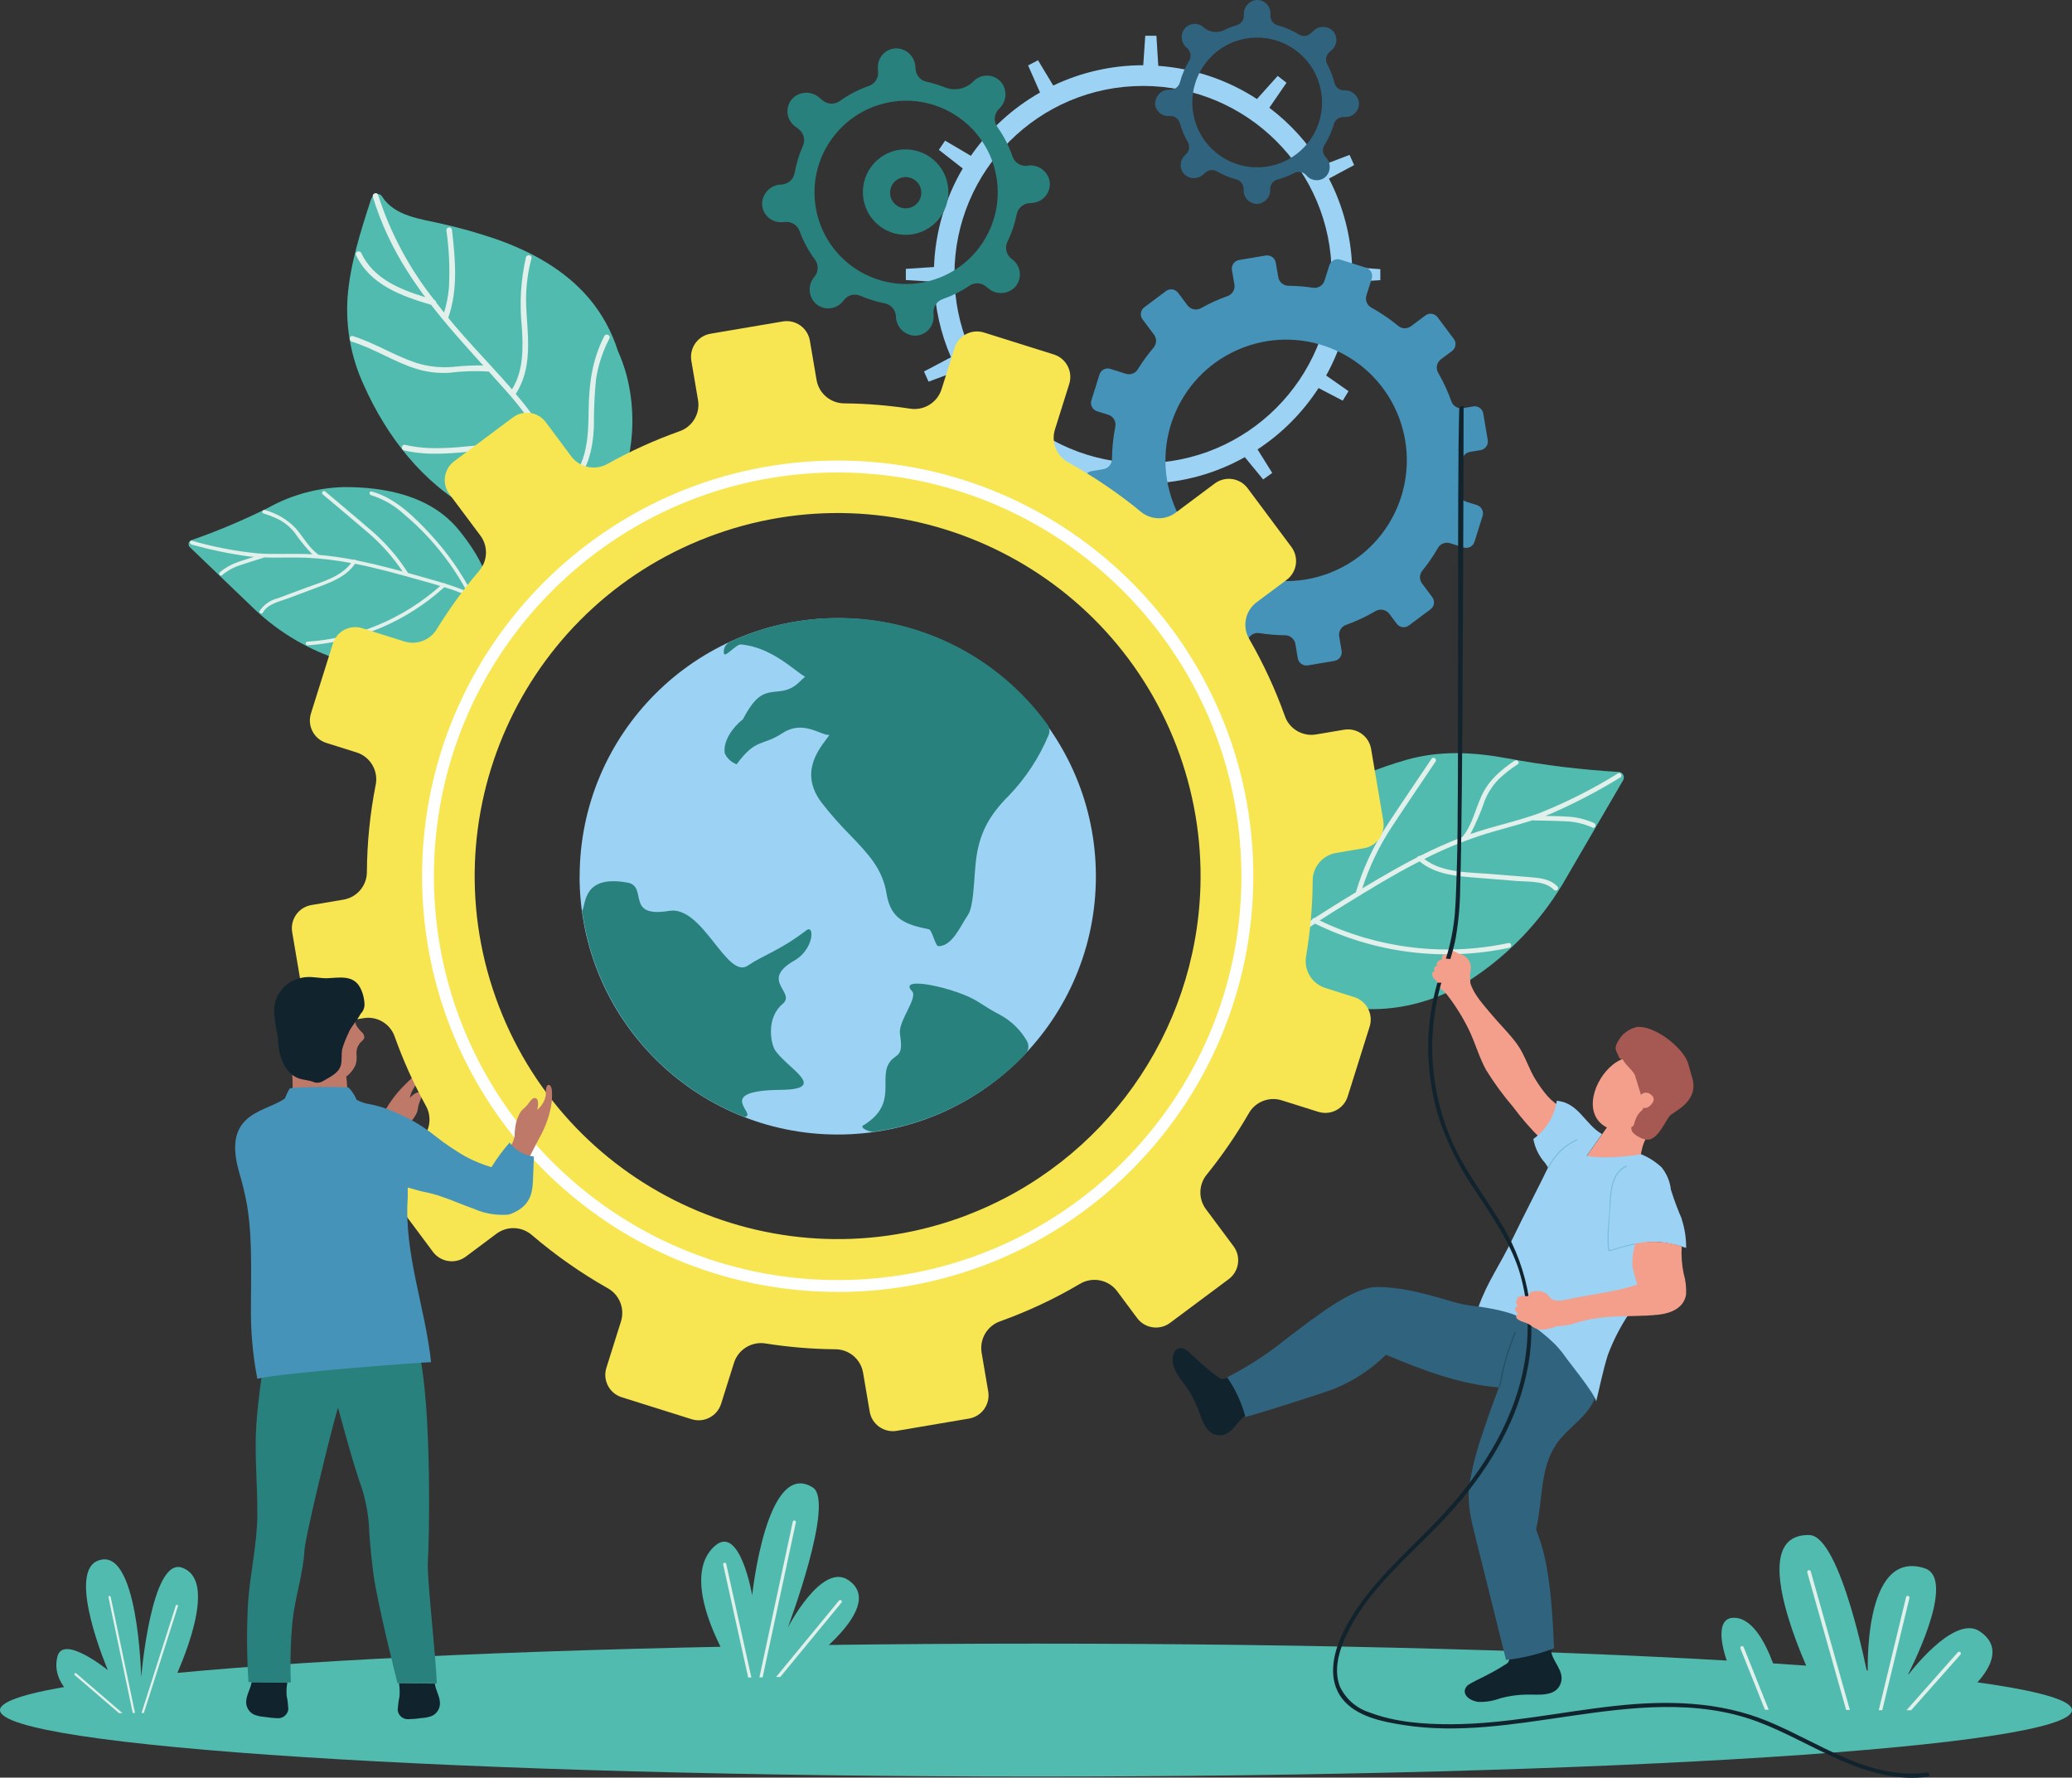 <?xml version="1.0" encoding="UTF-8"?>
<svg id="Ebene_2" data-name="Ebene 2" xmlns="http://www.w3.org/2000/svg" xmlns:xlink="http://www.w3.org/1999/xlink" viewBox="0 0 299.26 256.71">
  <rect x="0" y="0" width="299.26" height="256.71" fill="#333333" stroke="none"/>
  <defs>
    <style>
      .cls-1 {
        fill: #9cd2f3;
      }

      .cls-2 {
        fill: #fff;
      }

      .cls-3 {
        fill: #f7e652;
      }

      .cls-4 {
        fill: #29817e;
      }

      .cls-5 {
        fill: #30637d;
      }

      .cls-6 {
        fill: #7abde1;
      }

      .cls-7 {
        fill: #bf7968;
      }

      .cls-8 {
        fill: #11242e;
      }

      .cls-9 {
        fill: #e2f0eb;
      }

      .cls-10 {
        fill: #a65852;
      }

      .cls-11 {
        clip-path: url(#clippath);
      }

      .cls-12 {
        fill: none;
      }

      .cls-13 {
        fill: #f49f8b;
      }

      .cls-14 {
        fill: #264d62;
      }

      .cls-15 {
        fill: #4693b9;
      }

      .cls-16 {
        fill: #52bbaf;
      }
    </style>
    <clipPath id="clippath">
      <rect class="cls-12" width="299.26" height="256.71"/>
    </clipPath>
  </defs>
  <g id="Ebene_1-2" data-name="Ebene 1">
    <g class="cls-11">
      <g id="Gruppe_440" data-name="Gruppe 440">
        <path id="Pfad_503" data-name="Pfad 503" class="cls-16" d="m299.26,246.96c0,5.3-66.99,9.6-149.63,9.6S0,252.26,0,246.96s66.99-9.6,149.63-9.6,149.63,4.3,149.63,9.6"/>
        <path id="Pfad_504" data-name="Pfad 504" class="cls-16" d="m263.88,246.93s-13.57-25.52-2.55-25.25c4.54.12,8.45,20.4,8.45,20.4,0,0-.89-18.51,8.18-15.61,4.9,1.57-2.52,15.61-2.52,15.61,0,0,6.72-9.06,10.5-6.49,6.16,4.19-5.15,11.41-5.15,11.41l-16.92-.07Z"/>
        <path id="Pfad_505" data-name="Pfad 505" class="cls-16" d="m257.93,246.91s-2.39-13.51-7.64-13.28c-3.76.17-.37,9.32,2.82,13.27,0,0,4.68,0,4.83.01"/>
        <path id="Pfad_506" data-name="Pfad 506" class="cls-9" d="m267.18,246.94l-5.65-20c-.03-.14-.17-.22-.31-.19-.14.03-.22.17-.19.31,0,0,0,.01,0,.02l5.61,19.86h.52Z"/>
        <path id="Pfad_507" data-name="Pfad 507" class="cls-9" d="m271.86,246.96l3.92-16.18c.04-.14-.04-.28-.18-.31-.14-.04-.28.04-.31.18,0,0,0,.01,0,.02l-3.94,16.3h.52Z"/>
        <path id="Pfad_508" data-name="Pfad 508" class="cls-9" d="m255.45,246.89l-3.61-9.02c-.05-.13-.2-.19-.33-.14-.13.05-.19.2-.14.33l3.54,8.84h.54Z"/>
        <path id="Pfad_509" data-name="Pfad 509" class="cls-9" d="m276.02,246.99l7.12-8.03c.1-.1.09-.26,0-.36-.1-.1-.26-.09-.36,0,0,0-.01.01-.02.02l-7.41,8.36h.68Z"/>
        <path id="Pfad_510" data-name="Pfad 510" class="cls-16" d="m106.61,242.29s-9.28-13.76-3.37-19.03c3.63-3.23,5.4,7.12,5.4,7.12,0,0,2.06-19.75,8.74-15.58,3.27,2.04-3.6,20.25-3.6,20.25,0,0,4.88-9.47,8.74-6.87,6.23,4.2-8.61,13.97-8.61,13.97l-7.31.14Z"/>
        <path id="Pfad_511" data-name="Pfad 511" class="cls-9" d="m110.15,242.22l4.8-22.37c.02-.12-.05-.24-.18-.27-.12-.03-.24.05-.27.18l-4.82,22.47h.47Z"/>
        <path id="Pfad_512" data-name="Pfad 512" class="cls-9" d="m112.7,242.17l8.84-10.74c.08-.1.05-.25-.05-.32-.09-.07-.23-.06-.31.03l-9.09,11.04h.6Z"/>
        <path id="Pfad_513" data-name="Pfad 513" class="cls-9" d="m108.52,242.25l-3.63-16.39c-.02-.12-.14-.2-.26-.18,0,0,0,0-.01,0-.12.03-.2.15-.17.27,0,0,0,0,0,0l3.61,16.3h.47Z"/>
        <path id="Pfad_514" data-name="Pfad 514" class="cls-16" d="m22.87,247.35s10.16-18.6,3.42-20.96c-4.45-1.56-5.9,15.83-5.9,15.83,0,0-.4-19.29-6.31-16.81-4.46,1.86,1.5,15.78,1.5,15.78,0,0-6.47-5.25-7.29-1.95-1.3,5.24,6.16,8.22,6.16,8.22l8.44-.09Z"/>
        <path id="Pfad_515" data-name="Pfad 515" class="cls-9" d="m20.78,247.37l4.92-15.41c.03-.08-.02-.17-.1-.2-.09-.03-.18.02-.21.1l-4.95,15.51h.34Z"/>
        <path id="Pfad_516" data-name="Pfad 516" class="cls-9" d="m19.5,247.38l-3.52-16.8c-.03-.08-.13-.13-.21-.1-.07.03-.11.09-.11.16l3.51,16.73h.33Z"/>
        <path id="Pfad_517" data-name="Pfad 517" class="cls-9" d="m17.69,247.4l-6.7-5.76c-.08-.05-.18-.03-.23.05-.04.06-.03.14.01.19l6.42,5.52h.49Z"/>
        <path id="Pfad_518" data-name="Pfad 518" class="cls-1" d="m199.36,40.48v-1.61l-4.07-.28c-.15-4.46-1.3-8.83-3.35-12.8l3.64-1.95-.66-1.47-4.03,1.53c-1.98-3.23-4.54-6.06-7.56-8.34l2.48-3.61-1.27-.99-3,3.34c-4.27-2.78-9.17-4.43-14.25-4.79l-.27-4.35h-1.61l-.29,4.26h-.02c-4.49,0-8.92,1-12.98,2.93l-2.2-3.65-1.43.75,1.72,3.91c-3.97,2.26-7.39,5.39-9.99,9.14l-3.72-2.19-.9,1.33,3.45,2.69c-2.55,4.32-3.98,9.22-4.15,14.23l-4.07.27v1.61l4.07.25c.13,3.75.95,7.45,2.45,10.9l-3.9,2.06.66,1.47,4.18-1.56c1.78,3.4,4.18,6.43,7.08,8.93l-2.29,3.38,1.27.99,2.68-3.02c4.9,3.67,10.81,5.76,16.92,5.98l.26,3.86h1.6l.24-3.85c4.82-.15,9.54-1.45,13.74-3.81l2.65,3.22,1.31-.94-2.12-3.4c3.52-2.31,6.52-5.33,8.81-8.86l3.49,1.82.84-1.37-3.23-2.26c2.3-4.15,3.58-8.78,3.74-13.52l4.07-.25Zm-34.27,26.41c-15.04,0-27.24-12.2-27.24-27.24,0-15.04,12.2-27.24,27.24-27.24,15.04,0,27.24,12.2,27.24,27.24-.02,15.04-12.2,27.23-27.24,27.24"/>
        <path id="Pfad_519" data-name="Pfad 519" class="cls-4" d="m148.5,23.93l-.23.02c-.91.06-1.76-.5-2.04-1.37-.51-1.5-1.24-2.92-2.16-4.21-.6-.81-.51-1.94.21-2.64l.03-.03c1.09-1,1.22-2.68.29-3.83-.97-1.14-2.68-1.27-3.82-.3-.04.03-.08.07-.11.1l-.19.18c-1.05,1-2.59,1.31-3.95.79-.86-.34-1.75-.62-2.65-.82-.9-.16-1.57-.91-1.64-1.82l-.03-.35c-.08-1.48-1.28-2.64-2.76-2.67-1.5.03-2.69,1.27-2.66,2.76,0,.05,0,.1,0,.14l.04.51c.06.91-.5,1.74-1.36,2.03-1.48.51-2.88,1.24-4.16,2.16-.72.53-1.71.52-2.42-.03l-.65-.52c-1.14-.94-2.82-.83-3.83.25-.99,1.13-.88,2.84.25,3.83.04.03.08.06.11.09l.62.48c.72.58.96,1.57.57,2.41-.56,1.24-.95,2.54-1.19,3.88-.15.91-.9,1.59-1.81,1.67l-.23.02c-1.48.08-2.64,1.3-2.66,2.78.03,1.5,1.27,2.68,2.77,2.65.05,0,.1,0,.15,0l.47-.04c.9-.06,1.73.48,2.03,1.33.53,1.46,1.27,2.84,2.2,4.09.55.72.54,1.72-.01,2.44l-.1.12c-.94,1.14-.83,2.82.25,3.83,1.12.99,2.84.88,3.83-.25.03-.04.06-.08.1-.12l.14-.18c.57-.72,1.56-.96,2.4-.58,1.11.48,2.26.84,3.45,1.07.9.16,1.57.91,1.65,1.82v.19c.09,1.48,1.3,2.64,2.78,2.67,1.5-.03,2.69-1.26,2.66-2.76,0-.05,0-.1,0-.15l-.02-.35c-.06-.9.49-1.74,1.35-2.03,1.36-.47,2.64-1.11,3.83-1.92.72-.5,1.67-.47,2.36.07l.43.34c1.14.94,2.82.83,3.84-.25.99-1.13.87-2.84-.25-3.83-.04-.03-.07-.06-.11-.09l-.21-.16c-.74-.59-.97-1.62-.54-2.46.61-1.25,1.05-2.57,1.32-3.93.17-.88.9-1.54,1.8-1.62l.48-.04c1.5-.12,2.61-1.42,2.5-2.92,0-.05,0-.09-.01-.14-.24-1.46-1.58-2.48-3.05-2.34m-19.99-9.15c7.2-1.27,14.06,3.54,15.33,10.73,1.27,7.2-3.54,14.06-10.73,15.33-7.2,1.27-14.06-3.54-15.33-10.73-.16-.89-.22-1.8-.2-2.7.2-6.26,4.76-11.53,10.93-12.63"/>
        <path id="Pfad_520" data-name="Pfad 520" class="cls-4" d="m130.36,21.58c-3.4.24-5.96,3.2-5.72,6.6.24,3.4,3.2,5.96,6.6,5.72,3.4-.24,5.96-3.2,5.72-6.59-.24-3.4-3.2-5.96-6.6-5.72h0m.61,8.49c-1.24.09-2.32-.85-2.41-2.09-.09-1.24.85-2.32,2.09-2.41,1.24-.09,2.32.84,2.41,2.09.09,1.24-.85,2.32-2.09,2.41"/>
        <path id="Pfad_521" data-name="Pfad 521" class="cls-15" d="m214.88,63.57l-.65-3.85c-.11-.68-.76-1.14-1.44-1.03,0,0,0,0,0,0l-1.51.26c-.72.12-1.42-.31-1.66-1-.5-1.42-1.14-2.78-1.89-4.09-.4-.66-.23-1.51.38-1.97l1.61-1.2c.55-.42.67-1.2.25-1.75l-2.34-3.13c-.41-.55-1.2-.67-1.75-.26h0s-2.1,1.57-2.1,1.57c-.56.41-1.33.38-1.85-.07-1.2-.99-2.49-1.86-3.85-2.62-.63-.34-.94-1.07-.73-1.76l.77-2.44c.21-.66-.16-1.36-.82-1.57l-3.73-1.17c-.66-.21-1.36.16-1.57.82l-.7,2.22c-.23.71-.95,1.15-1.69,1.02-1.15-.17-2.32-.27-3.49-.28-.73,0-1.37-.52-1.5-1.24l-.36-2.1c-.12-.68-.76-1.14-1.45-1.03l-3.85.65c-.68.12-1.14.76-1.03,1.44l.36,2.11c.12.72-.31,1.43-1,1.66-1.32.47-2.59,1.05-3.81,1.73-.66.39-1.5.22-1.96-.38l-1.36-1.82c-.41-.55-1.2-.67-1.75-.26,0,0,0,0,0,0l-3.13,2.34c-.56.41-.67,1.2-.26,1.75,0,0,0,0,0,0l1.66,2.22c.42.57.38,1.35-.08,1.88-.83.97-1.58,2.01-2.25,3.09-.35.6-1.07.87-1.73.67l-2.25-.71c-.66-.21-1.37.16-1.57.82l-1.17,3.73c-.21.66.16,1.36.82,1.57,0,0,0,0,0,0l1.63.51c.73.24,1.17.99,1,1.74-.3,1.52-.46,3.07-.47,4.62,0,.73-.52,1.36-1.23,1.49l-1.73.29c-.68.11-1.14.76-1.03,1.45,0,0,0,0,0,0l.65,3.85c.12.68.76,1.14,1.45,1.03l1.72-.29c.72-.12,1.43.31,1.66,1,.45,1.26,1,2.49,1.65,3.66.38.66.21,1.49-.39,1.95l-1.31.97c-.55.41-.67,1.2-.25,1.76l2.34,3.13c.41.55,1.2.67,1.75.25l1.65-1.23c.57-.42,1.36-.38,1.89.09,1.25,1.07,2.6,2.01,4.03,2.82.63.34.93,1.08.72,1.76l-.78,2.49c-.21.66.16,1.36.82,1.57l3.73,1.17c.66.21,1.36-.16,1.57-.82l.69-2.2c.23-.71.96-1.15,1.7-1.02,1.22.19,2.46.3,3.69.31.73,0,1.36.52,1.49,1.24l.35,2.08c.12.68.76,1.14,1.45,1.03,0,0,0,0,0,0l3.85-.65c.68-.12,1.14-.76,1.03-1.45l-.35-2.08c-.12-.73.31-1.43,1-1.67,1.47-.53,2.89-1.19,4.23-1.98.66-.4,1.52-.24,2,.37l1.08,1.44c.41.56,1.2.67,1.75.26,0,0,0,0,0,0l3.13-2.34c.55-.41.67-1.2.25-1.76l-1.48-1.98c-.41-.56-.39-1.32.06-1.85.83-1.02,1.57-2.11,2.23-3.25.34-.62,1.07-.91,1.75-.71l1.97.62c.66.21,1.36-.16,1.57-.82,0,0,0,0,0,0l1.17-3.73c.21-.66-.16-1.36-.82-1.57,0,0,0,0,0,0l-1.55-.49c-.72-.23-1.15-.96-1.02-1.71.22-1.32.34-2.66.35-4,0-.74.52-1.37,1.25-1.49l1.51-.25c.68-.12,1.14-.76,1.03-1.45m-22.89,19.21c-8.99,3.44-19.07-1.06-22.51-10.05-3.44-8.99,1.06-19.07,10.05-22.51s19.07,1.06,22.51,10.05c.82,2.15,1.21,4.43,1.14,6.73-.21,7.04-4.62,13.26-11.2,15.78"/>
        <path id="Pfad_522" data-name="Pfad 522" class="cls-5" d="m166.82,14.74c-.06,1.06.75,1.96,1.81,2.02.03,0,.07,0,.1,0h.34c.64,0,1.19.43,1.35,1.05.26.95.64,1.86,1.13,2.71.34.57.23,1.31-.26,1.76l-.14.13c-.78.71-.84,1.93-.13,2.71.02.03.05.05.07.08.77.71,1.96.7,2.72-.02l.29-.26c.46-.41,1.13-.48,1.66-.17.88.51,1.82.9,2.8,1.16.62.16,1.06.72,1.06,1.36v.25c0,1.06.86,1.92,1.92,1.92.03,0,.07,0,.1,0,1.04-.09,1.84-.97,1.82-2.02v-.14c0-.64.44-1.2,1.07-1.36.83-.22,1.63-.53,2.38-.93.57-.31,1.28-.19,1.73.29l.11.12c.71.78,1.93.84,2.71.13.03-.02.05-.05.07-.07.71-.77.7-1.96-.02-2.72l-.07-.08c-.43-.48-.49-1.18-.14-1.72.59-.93,1.04-1.94,1.35-3,.17-.62.73-1.04,1.36-1.04h.34c1.06,0,1.92-.86,1.93-1.92,0-.03,0-.07,0-.1-.09-1.04-.97-1.84-2.02-1.83h-.16c-.65,0-1.21-.45-1.36-1.08-.23-.93-.58-1.83-1.04-2.68-.32-.57-.2-1.29.28-1.73l.41-.37c.78-.71.84-1.93.13-2.71-.02-.02-.05-.05-.07-.07-.77-.71-1.96-.7-2.72.02l-.44.4c-.47.42-1.17.48-1.7.14-.95-.58-1.97-1.02-3.04-1.31-.62-.16-1.06-.72-1.06-1.37v-.37c0-1.06-.85-1.92-1.91-1.92-.04,0-.08,0-.11,0-1.04.09-1.84.98-1.82,2.03v.25c0,.64-.44,1.21-1.07,1.37-.63.19-1.24.43-1.83.72-.93.44-2.03.3-2.83-.36l-.14-.12c-.82-.68-2.03-.56-2.7.26-.02.03-.04.05-.06.08-.6.86-.42,2.04.4,2.69l.02.02c.55.46.67,1.25.29,1.86-.58.96-1.02,2-1.31,3.08-.16.63-.72,1.07-1.37,1.07h-.16c-1.05-.03-1.94.77-2.03,1.81m24.03-.92c.53,5.15-3.21,9.75-8.36,10.27-5.15.53-9.75-3.21-10.27-8.36-.53-5.15,3.21-9.75,8.36-10.27.64-.07,1.28-.07,1.92,0,4.41.46,7.9,3.95,8.35,8.36"/>
        <path id="Pfad_523" data-name="Pfad 523" class="cls-16" d="m68.06,73.58c3.44,1.88,7.2,3.12,11.08,3.66,3.02.42,5.78.92,7.93-2.19,4.04-6.15,5.28-13.72,3.43-20.84-.32-1.2-.74-2.37-1.25-3.51-.88-2.79-2.29-5.38-4.18-7.62-3.49-4.1-8.28-6.73-13.37-8.53-2.54-.87-5.13-1.61-7.75-2.2-3.19-.75-6.95-1.08-8.79-4-.41-.65-1.35-.25-1.59.48-1.5,4.64-3.01,9.34-3.37,14.09-.3,4.37.51,8.74,2.35,12.71,3.32,7.43,8.48,14.07,15.52,17.95"/>
        <path id="Pfad_524" data-name="Pfad 524" class="cls-9" d="m66.68,71.91c2.43-1.07,5.22-.96,7.56.31,1.29.74,2.7,1.24,4.16,1.48,1.47.14,2.95.14,4.42,0-.93-2.73-2.03-5.4-3.29-8-.03-.07-.07-.13-.1-.2-6.91-2.07-14.09,1.19-21.07-.46-.51-.12-.37-.92.14-.8,6.75,1.6,13.69-1.41,20.41.27-1.69-2.97-3.7-5.74-6-8.27-.76-.86-1.53-1.72-2.31-2.58-1.91-.12-3.82-.07-5.71.18-1.65.09-3.29-.11-4.87-.61-3.19-1.01-6-2.9-9.2-3.89-.5-.15-.35-.96.15-.8,3.13.97,5.9,2.77,9.01,3.82,1.78.58,3.67.79,5.54.62,1.42-.16,2.85-.23,4.27-.2-2.59-2.86-5.17-5.71-7.53-8.76-4.27-1.27-8.8-2.87-10.84-7.18-.22-.48.55-.76.76-.29,1.74,3.69,5.56,5.24,9.24,6.37-.87-1.17-1.71-2.37-2.5-3.62-2.18-3.37-3.89-7.02-5.07-10.86-.15-.5.61-.79.76-.28,1.77,5.5,4.52,10.63,8.11,15.16.17.06.29.21.29.39.37.48.75.96,1.13,1.43.36-1.18.6-2.39.7-3.61.15-2.76.03-5.53-.37-8.27,0-.23.17-.41.39-.42.21,0,.39.14.42.35.48,4.23.9,8.61-.54,12.7.3.37.61.74.91,1.1,1.73,2.04,3.57,4.01,5.39,5.99.01.01.02.03.03.04.98,1.06,1.94,2.12,2.88,3.21,1.7-2.72,1.61-6.04,1.41-9.14-.34-3.32-.14-6.67.6-9.92.14-.5.94-.36.8.15-.49,1.84-.75,3.73-.78,5.63-.02,1.86.2,3.7.27,5.56.13,2.92-.13,5.88-1.76,8.38,1.99,2.3,3.74,4.8,5.21,7.46.9,1.69,1.7,3.43,2.4,5.21,2.79-2.6,2.87-6.75,2.92-10.33.04-3.77.51-7.3,2.26-10.69.25-.47.98-.12.74.34-.96,1.83-1.61,3.81-1.93,5.86-.23,2.26-.33,4.54-.31,6.82-.13,3.22-.85,6.59-3.36,8.8.77,1.98,1.47,4,2.16,6.02.17.49-.59.78-.77.28-.25-.72-.49-1.44-.74-2.16-2.68.18-5.43.3-7.91-.88-1.25-.73-2.61-1.27-4.03-1.58-1.43-.18-2.87.04-4.18.64-.48.21-.76-.55-.28-.77"/>
        <path id="Pfad_525" data-name="Pfad 525" class="cls-16" d="m203.11,109.74c-7.49,2.11-15.53,6.05-18.89,13.96-2.73,6.42-4.97,15.24,2.52,19.2,8.57,4.53,18.43,3.36,25.92-1.6,5.3-3.52,9.75-8.17,13.02-13.61,2.92-5,5.84-10.01,8.75-15.02.22-.38.09-.87-.29-1.09-.08-.05-.18-.08-.27-.1-5.43-.31-10.83-.97-16.18-1.97-4.99-.92-9.72-1.14-14.58.22"/>
        <path id="Pfad_526" data-name="Pfad 526" class="cls-9" d="m233.99,112.29c-3.19,1.96-6.52,3.7-9.95,5.2-.29.12-.57.23-.87.34,1.06.02,2.13.03,3.19.1,1.34.06,2.65.38,3.87.93.4.19.18.85-.23.65-1.2-.54-2.5-.85-3.81-.9-1.54-.08-3.08-.09-4.62-.13-.06,0-.12-.01-.16-.04-2.56.82-5.18,1.43-7.73,2.27-2.73.91-5.4,2.03-7.97,3.34,2.6,2.02,6.42,1.91,9.54,2.16,1.9.16,3.79.3,5.69.46,1.46.12,2.97.25,4.02,1.37.31.33-.22.78-.53.46-1.26-1.33-3.62-1.14-5.29-1.27-1.95-.16-3.9-.31-5.85-.47-2.88-.23-5.97-.45-8.26-2.37-3.75,1.92-7.35,4.13-10.92,6.33-1.17.72-2.35,1.45-3.51,2.21,8.48,4.07,18.06,5.21,27.26,3.26.44-.1.56.59.13.68-9.48,2.02-19.36.79-28.06-3.49-2.38,1.52-4.6,3.29-6.63,5.26-.31.32-.77-.21-.45-.53.74-.74,1.52-1.44,2.32-2.11,0-.02,0-.05,0-.07.92-4.46,2.42-8.77,4.46-12.84,2.05-4.06,4.61-8.68,8.62-11.06.39-.23.68.4.3.63-2.06,1.36-3.79,3.15-5.07,5.26-1.23,1.82-2.34,3.72-3.33,5.68-1.85,3.72-3.24,7.65-4.13,11.7,1.14-.89,2.32-1.72,3.52-2.52.04-.13.17-.22.31-.2.64-.42,1.29-.83,1.95-1.24,1.34-.84,2.68-1.67,4.03-2.49.99-3.35,2.46-6.54,4.37-9.47,2.14-3.29,4.37-6.53,6.56-9.8.11-.16.33-.19.49-.08.15.11.19.32.09.47-2.11,3.16-4.25,6.29-6.34,9.47-1.81,2.75-3.24,5.73-4.25,8.86,1.59-.96,3.2-1.91,4.83-2.82,1.02-.57,2.05-1.13,3.09-1.66.08-.16.25-.25.43-.22,1.99-1.01,4.03-1.92,6.11-2.72,0-.01.01-.02.02-.03,1.45-1.77,1.86-4.04,2.82-6.07,1.04-2.17,2.75-3.59,4.7-4.93.37-.25.83.28.45.53-1,.64-1.94,1.38-2.8,2.2-.83.87-1.48,1.88-1.94,2.99-.57,1.68-1.27,3.31-2.09,4.88,3.27-1.14,6.68-1.82,9.93-3.01,3.96-1.58,7.78-3.51,11.4-5.76.39-.23.69.41.3.63"/>
        <path id="Pfad_527" data-name="Pfad 527" class="cls-16" d="m38.96,73.22c-3.69,1.85-7.49,3.46-11.38,4.81-.3.14-.43.51-.29.81.03.06.07.12.12.17,3.17,3.04,6.34,6.08,9.51,9.12,3.52,3.29,7.74,5.76,12.33,7.22,6.7,2.22,14.08.6,19.23-4.24,4.63-4.45,1.16-10.41-2.17-14.52-4.1-5.07-10.79-6.27-16.68-6.25-3.74.11-7.4,1.09-10.68,2.87"/>
        <path id="Pfad_528" data-name="Pfad 528" class="cls-9" d="m27.65,78.64c2.74.76,5.53,1.34,8.34,1.72.23.02.47.04.7.06-.77.24-1.55.47-2.31.74-.96.33-1.85.83-2.62,1.48-.26.22.05.65.3.43.76-.64,1.64-1.13,2.59-1.44,1.1-.38,2.23-.71,3.34-1.06.04-.01.08-.04.11-.07,2.03.07,4.07-.04,6.1.04,2.19.1,4.36.36,6.51.77-1.48,2.02-4.28,2.74-6.51,3.57-1.35.5-2.7,1.01-4.05,1.51-1.08.26-2.03.91-2.65,1.84-.16.3.33.52.48.22.64-1.23,2.4-1.58,3.6-2.03,1.39-.52,2.78-1.04,4.17-1.56,2.05-.77,4.25-1.57,5.53-3.45,3.13.62,6.22,1.48,9.28,2.34,1.01.28,2.02.56,3.02.87-5.33,4.73-12.08,7.56-19.19,8.05-.34.02-.29.54.05.52,7.33-.5,14.28-3.45,19.73-8.39,2.06.61,4.04,1.44,5.93,2.46.3.16.52-.32.22-.48-.69-.39-1.4-.74-2.12-1.06,0-.02-.01-.03-.02-.04-1.6-3.06-3.59-5.89-5.93-8.43-2.34-2.53-5.16-5.37-8.59-6.27-.33-.09-.41.44-.08.52,1.78.56,3.42,1.51,4.79,2.78,1.28,1.07,2.48,2.22,3.61,3.45,2.12,2.33,3.95,4.9,5.45,7.67-1.02-.41-2.05-.78-3.09-1.1-.06-.09-.17-.13-.27-.08-.56-.18-1.11-.34-1.68-.5-1.15-.33-2.3-.66-3.46-.98-1.42-2.24-3.16-4.26-5.16-6-2.24-1.95-4.55-3.85-6.82-5.78-.12-.09-.29-.06-.38.06-.08.11-.07.26.03.36,2.2,1.86,4.42,3.7,6.6,5.58,1.89,1.62,3.56,3.5,4.94,5.57-1.37-.37-2.73-.72-4.11-1.05-.86-.2-1.73-.39-2.6-.57-.09-.1-.24-.13-.36-.07-1.66-.32-3.34-.56-5.03-.71,0,0-.01-.01-.02-.02-1.42-.99-2.2-2.56-3.32-3.83-1.22-1.26-2.76-2.17-4.45-2.62-.32-.11-.54.38-.22.48.86.26,1.7.6,2.5,1.02.78.46,1.47,1.06,2.03,1.77.76,1.11,1.61,2.15,2.54,3.12-2.62-.15-5.25.06-7.87-.13-3.22-.32-6.4-.93-9.51-1.83-.33-.08-.42.44-.08.53"/>
        <path id="Pfad_529" data-name="Pfad 529" class="cls-13" d="m225.73,159.94c-1.7-.68-2.89-2.38-3.85-3.87-1.1-1.69-1.59-3.67-2.79-5.32-1.11-1.52-2.51-2.85-3.71-4.3-1.07-1.29-2.49-2.78-3.01-4.46-.04-.43-.06-.86-.05-1.28.06-.34.1-.68.12-1.03-.02-.58-.29-1.11-.73-1.48-.24-.18-.51-.32-.79-.41-.21-.08-.41-.16-.61-.26-.15-.09-.3-.17-.45-.24-.15-.07-.32,0-.39.14-.01.03-.02.07-.03.1-.01.11,0,.22.05.32-.15-.02-.3-.05-.45-.06-.18-.03-.37,0-.54.09-.23.15-.33.43-.23.69-.3.02-.56.19-.71.44-.06.1-.08.22-.05.33.01.05.04.1.07.14-.06,0-.13,0-.19.03-.12.06-.21.16-.25.29-.04.13-.02.26.05.37.01.01.03.03.04.04-.2.05-.35.21-.38.42,0,.33.15.64.41.84.11.11.21.22.31.33.09.18.16.36.21.55.1.19.23.35.39.48.27.25.53.5.78.76,1.25,1.6,2.33,3.33,3.22,5.16.91,1.89,1.46,3.95,2.48,5.79,1.15,1.86,2.45,3.63,3.87,5.29,1.25,1.69,2.63,3.27,4.13,4.74.04.03,3.16-4.66,3.11-4.65"/>
        <path id="Pfad_530" data-name="Pfad 530" class="cls-8" d="m169.49,197.26c.36.98.9,1.88,1.59,2.65.75,1.03,1.37,2.14,1.85,3.32.64,1.54,1.17,4.15,3.34,4.04,1.92-.09,2.44-2.41,4.04-3.08-.77-1.84-1.64-3.63-2.61-5.36-.49.18-1.16.48-1.61.16-2.59-1.84-4.42-3.99-5.12-4.23-1.22-.42-1.91.92-1.48,2.5"/>
        <path id="Pfad_531" data-name="Pfad 531" class="cls-8" d="m213.65,245.78c1.04.02,2.07-.16,3.05-.53,1.23-.33,2.49-.51,3.76-.53,1.67-.04,4.29.4,4.97-1.67.6-1.82-1.37-3.15-1.43-4.88-1.99.06-3.97.23-5.94.51-.01.52.03,1.25-.43,1.56-2.65,1.76-5.31,2.7-5.78,3.27-.83.99.17,2.11,1.8,2.28"/>
        <path id="Pfad_532" data-name="Pfad 532" class="cls-5" d="m219.41,188.96c-3.34-.15-6.27-.02-9.47-.94-2.94-.84-6.98-2.16-11.07-2.16-3.42,0-8.62,4.09-13.12,7.5-2.63,2.14-5.48,4-8.51,5.54,1.21,1.75,2.1,3.69,2.65,5.74,2.27-.63,10.96-3.35,12.97-4.14,2.72-1.14,5.21-2.79,7.32-4.85,5.24,2.19,10.6,4.26,16.3,4.71-.83,2.24-1.65,4.47-2.38,6.74-.85,2.41-1.49,4.9-1.89,7.42-.35,2.68.32,5.17.96,7.75.67,2.68,1.34,5.37,2.01,8.05.78,3.13,1.56,6.27,2.34,9.4,2.37-.26,4.7-.83,6.93-1.69-.42-10.96-1.51-14.36-2.6-17.18,1.01-4.11.49-8.71,2.94-12.31,1.36-2,3.52-3.3,4.87-5.32,1.27-1.93,1.65-4.31,1.05-6.54.22.17-7.19-5.8-11.32-7.75"/>
        <path id="Pfad_533" data-name="Pfad 533" class="cls-13" d="m234.33,168.2c-.93-.16-4.84.23-5.15-1.27l4.79-6.77,4.53,3.13s-.32.42-.74,1.08c-.65,1.02-.75,2.46-1.09,3.89-.78.07-1.57.05-2.34-.06"/>
        <path id="Pfad_534" data-name="Pfad 534" class="cls-13" d="m238.5,163.29c-1.48-.79.65-5.42-.1-8.72-4.84-7.73-16.14,11.38.1,8.72"/>
        <path id="Pfad_535" data-name="Pfad 535" class="cls-10" d="m233.82,152.65c-.15-.46-.49-.84-.48-1.34.06-.38.2-.75.43-1.06.57-1,1.54-1.7,2.67-1.94,2.48-.25,6.44,2.85,7.28,4.99.22.57.44,1.56.63,2.14,1.25,3.69-2.75,5.09-3.22,5.74-.81,1.12-1.44,2.79-2.73,3.33-.64.28-1.81-.27-2.37-.77-.28-.21-.44-.54-.43-.88.06-.14.18-.23.33-.26,1.01-4.04,2.49-.04.27-7.12-.12-.74-1.32-1.5-1.88-2.57-.06.08-.28.09-.51-.24,0,0,0-.02,0-.03"/>
        <path id="Pfad_536" data-name="Pfad 536" class="cls-13" d="m238.44,159.56c-.42.45-.96.64-1.42.22-.44-.38-.51-1.03-.17-1.5.32-.49.98-.63,1.47-.31.83.58.52,1.15.12,1.59"/>
        <path id="Pfad_537" data-name="Pfad 537" class="cls-1" d="m242.92,176.07c-.61-1.39-1.13-2.81-1.59-4.26-.13-1.18-.6-2.3-1.34-3.23-.87-.81-1.87-1.45-2.97-1.9-.09-.01-.17,0-.25.05-1.57.25-3.16.39-4.75.41-.96,0-1.92-.06-2.86-.22l2.22-3.14c-2.48-1.43-3.39-4.56-6.54-4.81-.33,2.22-1.55,4.21-3.38,5.51.23,1.28.81,2.47,1.68,3.45.16.21.31.44.44.68-.59,1.29-4.06,8.04-5.02,10.07-1.89,4.01-3.67,6.27-5.01,10.01,0,0,4.14.51,5.92,1.54,1.68.98,3.24,2.14,4.66,3.46.71.65,1.34,1.37,1.89,2.16.51.76,4.33,5.43,4.52,6.53.54-2.24.99-4.51,1.68-6.7.78-2.1,1.81-4.09,3.05-5.96,1.82-3.12,2.07-6.67,2.06-10.2,1.97-.5,4.35.11,6.2.69.01-1.41-.2-2.8-.64-4.14"/>
        <path id="Pfad_538" data-name="Pfad 538" class="cls-14" d="m216.67,200.28c.46-2.69,1.21-5.33,2.24-7.86.04-.09-.12-.13-.15-.04-1.03,2.53-1.78,5.17-2.24,7.86-.02.1.13.14.15.04"/>
        <path id="Pfad_539" data-name="Pfad 539" class="cls-6" d="m223.72,168.63c.86-1.76,2.32-3.17,4.11-3.97.09-.04.01-.18-.08-.14-1.82.81-3.29,2.23-4.17,4.02-.04.09.09.17.13.08"/>
        <path id="Pfad_540" data-name="Pfad 540" class="cls-6" d="m234.88,168.35c-1.43.52-2.03,2.19-2.25,3.57-.12.89-.18,1.79-.19,2.7-.03.94-.15,1.88-.22,2.82-.07.96-.07,1.92.02,2.87.04.43.16.43.54.3,1.09-.36,2.2-.66,3.33-.89.1-.02.06-.17-.04-.15-.91.2-1.83.44-2.73.71-.19.08-.4.14-.6.19-.18.01-.1.1-.26-.04-.14-.13-.1-.39-.11-.56-.05-.8-.05-1.61.01-2.41.12-1.55.18-3.11.31-4.65s.59-3.69,2.24-4.29c.09-.03.06-.19-.04-.15"/>
        <path id="Pfad_541" data-name="Pfad 541" class="cls-8" d="m210.76,59.02c-.34,9.63,0,56.35-.34,65.98-.08,2.34-.12,4.69-.3,7.03-.2,2.17-.63,4.32-1.29,6.4l.64.07c.3-.96.57-1.99.77-2.98.43-2.49.65-5,.66-7.52.38-10.62.47-58.64.49-69.27,0-.18-.62-.09-.64.29"/>
        <path id="Pfad_542" data-name="Pfad 542" class="cls-8" d="m278.3,255.98c-8.35,1.1-15.54-4.33-22.88-7.37-7.11-2.95-14.68-3.08-22.22-2.25-7.87.86-15.68,2.62-23.62,2.64-3.88.01-8.06-.29-11.71-1.68-1.89-.58-3.46-1.92-4.32-3.7-.89-2.2-.3-4.72.6-6.81,3.14-7.35,9.91-12.42,15.14-18.19,5.2-5.75,9.53-12.55,11.18-20.21,1.65-7.32.41-15-3.47-21.42-2.02-3.4-4.42-6.55-6.27-10.05-4.05-7.7-4.96-16.67-2.55-25.03h-.58c-.78,2.75-1.23,5.59-1.32,8.46-.1,3.99.5,7.98,1.76,11.77,1.3,3.59,3.06,7,5.24,10.13,2.32,3.55,4.78,7.09,6.1,11.16,1.24,4,1.57,8.23.96,12.37-1.18,8.67-5.95,16.4-11.78,22.75-5.15,5.61-11.53,10.56-14.78,17.64-1.3,2.83-2,6.43.05,9.09,2.04,2.63,5.81,3.35,8.91,3.84,7.88,1.23,15.87-.11,23.67-1.25,9.11-1.33,18.59-2.54,27.44.76,8.02,3,15.56,9.13,24.58,7.95.38-.05.26-.63-.11-.58"/>
        <path id="Pfad_543" data-name="Pfad 543" class="cls-13" d="m243.18,183.97c-.27-1.3-.37-2.63-.29-3.96-2.15-.74-4.46-.88-6.69-.42-.32,1.03-.48,2.1-.45,3.18.2.93.44,1.85.74,2.75-3.49,1.14-7.18,1.45-10.76,2.27-.01,0-.01-.02-.03-.02-.51.13-1.05.08-1.53-.14-.36-.22-.54-.64-.9-.87-.3-.18-.65-.29-1-.3-.39-.05-.78,0-1.14.13-.09.04-.16.1-.22.18-.02.03-.02.07-.03.1-.04.12.02.16-.12.25-.19.13-.54.03-.76.02-.15-.01-.3,0-.44.04-.2.06-.48.25-.44.49,0,.02.03.04.04.06-.08.04-.15.1-.18.19-.06.23.03.48.22.62,0,0,.02,0,.02.02-.11.03-.21.1-.28.2-.14.21-.12.49.05.68.09.1.2.18.33.23,0,0,.01,0,.02,0,0,0-.02,0-.03,0-.21.06-.35.27-.33.48.03.28.3.45.53.56.39.19.81.28,1.2.47.36.17.64.46,1,.63.33.15.69.21,1.05.2.69-.04,1.37-.2,2-.47,0,0,0,0,0,0,1.12-.04,2.23-.25,3.29-.63,1.32-.37,2.67-.6,4.04-.71,2.51-.21,5.06-.07,7.56-.36,1.73-.2,3.61-1,3.87-2.94.05-.99-.06-1.99-.34-2.94"/>
        <path id="Pfad_544" data-name="Pfad 544" class="cls-7" d="m55.5,160.6c.79-1.45,1.79-2.78,2.97-3.94.38-.35,1.91-2.03,2.41-1.79.32.16-1,2.08-1,2.08-.34.48-.58,1.03-.7,1.61.16-.18.33-.34.52-.48.25-.17.69-.48,1-.24s.11.76,0,1.05c-.14.32-.24.65-.31.98-.03.27-.08.53-.16.78-.26.56-.62,1.07-1.05,1.51-.45.44-.94.84-1.47,1.18-.55.51-.96,1.16-1.18,1.88-.22.52-.44,1.03-.66,1.55l-2.09-3.25c.56-.98,1.13-1.96,1.72-2.93"/>
        <path id="Pfad_545" data-name="Pfad 545" class="cls-3" d="m199.8,118.59l-1.77-10.43c-.31-1.85-2.06-3.09-3.91-2.78,0,0,0,0,0,0l-4.08.69c-1.95.31-3.85-.83-4.48-2.7-1.37-3.83-3.08-7.53-5.11-11.05-1.07-1.78-.63-4.08,1.02-5.33l4.36-3.25c1.5-1.12,1.81-3.24.69-4.75l-6.32-8.48c-1.12-1.5-3.25-1.81-4.75-.69,0,0,0,0,0,0l-5.68,4.24c-1.51,1.11-3.59,1.03-5.02-.18-3.25-2.67-6.74-5.04-10.42-7.08-1.71-.91-2.54-2.91-1.97-4.76l2.07-6.59c.56-1.79-.43-3.69-2.22-4.26,0,0,0,0,0,0l-10.09-3.17c-1.79-.56-3.69.43-4.25,2.22l-1.89,6c-.63,1.92-2.57,3.1-4.56,2.77-3.12-.47-6.28-.73-9.44-.76-1.99.01-3.69-1.4-4.04-3.36l-.97-5.69c-.31-1.85-2.07-3.09-3.91-2.78,0,0,0,0,0,0l-10.43,1.77c-1.85.31-3.09,2.06-2.78,3.91,0,0,0,0,0,0l.97,5.7c.32,1.96-.83,3.86-2.71,4.49-3.56,1.27-7.01,2.83-10.31,4.67-1.78,1.04-4.05.59-5.29-1.05l-3.68-4.94c-1.12-1.5-3.25-1.81-4.75-.69l-8.48,6.33c-1.5,1.12-1.81,3.25-.69,4.75l4.49,6.01c1.13,1.54,1.04,3.65-.22,5.09-2.23,2.63-4.27,5.43-6.08,8.37-.96,1.61-2.89,2.36-4.69,1.81l-6.08-1.92c-1.79-.56-3.69.43-4.25,2.22l-3.17,10.09c-.56,1.79.43,3.69,2.21,4.25,0,0,0,0,0,0l4.41,1.39c1.98.64,3.16,2.68,2.72,4.72-.81,4.12-1.23,8.3-1.26,12.49.02,1.98-1.39,3.68-3.34,4.03l-4.67.79c-1.85.31-3.09,2.06-2.78,3.91l1.77,10.43c.31,1.85,2.07,3.09,3.91,2.78l4.65-.79c1.96-.32,3.86.83,4.49,2.71,1.22,3.42,2.71,6.73,4.47,9.91,1.02,1.77.57,4.03-1.06,5.27l-3.53,2.64c-1.5,1.12-1.81,3.24-.69,4.74,0,0,0,0,0,0l6.32,8.48c1.12,1.5,3.25,1.81,4.75.69h0s4.46-3.33,4.46-3.33c1.55-1.13,3.67-1.03,5.11.24,3.38,2.89,7.03,5.45,10.9,7.64,1.7.93,2.51,2.92,1.95,4.77l-2.12,6.74c-.56,1.79.43,3.69,2.22,4.25,0,0,0,0,0,0l10.09,3.17c1.79.56,3.69-.43,4.26-2.22l1.87-5.95c.63-1.93,2.59-3.11,4.59-2.76,3.31.52,6.65.8,10,.83,1.99-.01,3.69,1.4,4.04,3.36l.96,5.64c.31,1.85,2.06,3.09,3.91,2.78l10.43-1.77c1.85-.31,3.09-2.06,2.78-3.91h0s-.96-5.64-.96-5.64c-.31-1.96.83-3.87,2.72-4.51,3.97-1.43,7.8-3.22,11.44-5.37,1.79-1.1,4.13-.66,5.4,1.01l2.91,3.91c1.12,1.5,3.25,1.81,4.75.69l8.48-6.32c1.5-1.12,1.81-3.25.69-4.75l-4-5.37c-1.11-1.51-1.04-3.57.16-5.01,2.23-2.77,4.25-5.71,6.03-8.79.93-1.67,2.91-2.47,4.74-1.91l5.31,1.67c1.79.56,3.69-.43,4.25-2.22,0,0,0,0,0,0l3.17-10.09c.56-1.79-.43-3.69-2.22-4.25l-4.2-1.33c-1.95-.63-3.13-2.61-2.75-4.62.6-3.58.92-7.2.94-10.83-.02-1.98,1.4-3.69,3.35-4.04l4.07-.69c1.85-.31,3.09-2.07,2.78-3.91,0,0,0,0,0,0m-60.08,56.89c-27.04,10.34-57.34-3.2-67.68-30.23-10.34-27.04,3.2-57.34,30.23-67.68,27.04-10.34,57.34,3.2,67.68,30.23,2.47,6.45,3.64,13.33,3.44,20.23-.63,21.16-13.91,39.87-33.67,47.44"/>
        <path id="Pfad_546" data-name="Pfad 546" class="cls-2" d="m120.99,186.57c-33.16,0-60.03-26.88-60.03-60.03,0-33.16,26.88-60.03,60.03-60.03,33.15,0,60.03,26.88,60.03,60.03-.04,33.14-26.89,60-60.03,60.04m0-118.35c-32.21,0-58.31,26.11-58.32,58.31,0,32.21,26.11,58.31,58.31,58.32,32.21,0,58.31-26.11,58.32-58.31h0c-.04-32.19-26.12-58.28-58.31-58.32"/>
        <path id="Pfad_547" data-name="Pfad 547" class="cls-1" d="m83.71,126.55c0,20.59,16.69,37.29,37.28,37.29,20.59,0,37.29-16.69,37.29-37.28,0-20.59-16.69-37.29-37.28-37.29h0c-20.58.02-37.26,16.7-37.28,37.28"/>
        <path id="Pfad_548" data-name="Pfad 548" class="cls-4" d="m104.65,108.73c.33.76.96,1.36,1.74,1.64,2.86-3.85,3.58-2.52,6.65-4.51,3.01-1.96,5.58.42,6.76.27-.14.2-.31.42-.44.6-1.33,1.78-3.83,5.08-.66,9.23,1.28,1.64,2.66,3.2,4.13,4.68,2.59,2.7,4.64,4.83,5.22,8.45.62,3.83,2.98,4.45,6.13,5.12.43.09.92,2.43,1.35,2.43,1.98,0,3.08-2.72,4.29-4.55.79-1.2.82-4.63,1.1-7.47.43-4.19,1.91-6.85,4.8-9.73,2.43-2.53,4.37-5.49,5.72-8.72.22-.51.16-1.09-.16-1.54-7.01-9.67-18.23-15.4-30.17-15.39-5.41-.01-10.76,1.16-15.67,3.45-.64.3-1,.99-.88,1.68.12.69,1.75-1.36,2.46-1.3,4.43.38,7.79,3.86,9.26,4.66-.8.6-1.49,1.89-3.75,2.1-2.17.21-3.26.31-5.23,4.04-1.56,1.23-2.87,3.19-2.63,4.88"/>
        <path id="Pfad_549" data-name="Pfad 549" class="cls-4" d="m124.67,162.53c-.53.32.81.92,1.42.92.07,0,.14,0,.22-.02,8.32-1.18,16-5.14,21.8-11.22.48-.51.56-1.28.2-1.89-.92-1.59-2.26-2.9-3.88-3.77-1.12-.57-2.18-1.25-3.2-1.9-3.06-1.97-11.74-3.86-9.51-1.52.92.96-2,4.31-1.74,6.15.26,1.91.28,2.7-.64,3.31-3.37,2.28,1.06,6.48-4.67,9.94"/>
        <path id="Pfad_550" data-name="Pfad 550" class="cls-4" d="m107.51,161.31c2.13-.31-4.68-3.81,5.21-3.92,7.16-.07.93-3.13-.78-5.74-.6-.93-1.34-4.63,1.11-6.69,1.98-1.66-3.41-3.34,1.69-6.25,2.83-1.62,2.94-5.29,1.72-4.36-3.86,2.95-6.16,3.54-8.46,5.1-3.03,2.04-6.5-8.71-11.34-7.91-6.46,1.08-2.99-3.53-6.03-4.08-6.57-1.19-5.95,3.22-6.56,4.07,1.83,13.45,10.81,24.85,23.46,29.78"/>
        <path id="Pfad_551" data-name="Pfad 551" class="cls-7" d="m79.69,157.3c-.04-.21-.21-.8-.57-.59s-.26,1.14-.3,1.48c-.14.82-.58,1.56-1.24,2.08.07-.23.11-.46.13-.7.01-.3.04-.84-.34-.98s-.71.32-.89.56c-.19.29-.42.55-.67.79-.21.17-.4.35-.57.55-.33.52-.57,1.09-.71,1.69-.13.62-.2,1.24-.2,1.87-.14.74-.47,1.43-.96,2-.32.46-.63.92-.95,1.38l3.86.03c.53-1,1.05-2.01,1.56-3.02.83-1.43,1.42-2.99,1.74-4.62.16-.84.2-1.69.11-2.54"/>
        <path id="Pfad_552" data-name="Pfad 552" class="cls-7" d="m52.45,149.26c-.36-.34-.68-.71-.96-1.12-.49-1.07-.3-2.07-.96-2.94l-7.72.71s-.07.07-.1.11c-.63.92-1.06,1.97-1.25,3.08-.28,1.29-.32,2.63-.11,3.93.06.36.35,1.68.86,2.03.02.42.04.84.05,1.26-.01.5,0,.99.06,1.48l7.83-.71c-.02-.55-.07-1.09-.14-1.63.6-.44,1.07-1.03,1.36-1.72.13-.45.17-.92.13-1.38-.1-.73.17-1.46.71-1.96.23-.21.44-.37.4-.7-.01-.15-.07-.3-.16-.42"/>
        <path id="Pfad_553" data-name="Pfad 553" class="cls-8" d="m41.51,242.97l-5.17-.04c-.14.94-.71,1.76-.78,2.7-.07.85.39,1.65,1.17,2,.47.17.97.28,1.47.31.6.1,1.2.16,1.81.19.81.09,1.54-.48,1.63-1.29,0-.03,0-.06,0-.09-.03-.61-.1-1.22-.23-1.82-.06-.65-.03-1.31.09-1.96"/>
        <path id="Pfad_554" data-name="Pfad 554" class="cls-4" d="m42.01,242.97c-.12-3-.04-6,.25-8.99.38-3.43,1.53-6.7,1.72-10.17.1-1.84,3.82-17.2,4.84-20.54,1.09,3.97,2.14,7.94,3.49,11.8.63,2.05.98,4.17,1.03,6.31.14,1.99.34,3.97.6,5.95.55,4.18,3.43,15.61,3.47,15.74l5.68.04c-.12-3.88-1.48-15.56-1.29-17.65.18-2.07.63-22.47-1.34-30.46l-22.11-.16c-.51,3.59-1.07,7.2-1.32,10.82-.3,4.35.17,8.7.14,13.05s-1.06,8.52-1.35,12.84c-.2,3.79-.18,7.59.07,11.37l6.14.05Z"/>
        <path id="Pfad_555" data-name="Pfad 555" class="cls-15" d="m35.39,161.87c1.63-1.63,3.91-2,5.75-3.22.19-.5.42-.98.68-1.44.31-.29,8.39-.3,8.54-.14.49.51.88,1.11,1.15,1.76.59.31,1.22.52,1.87.63.8.14,1.59.35,2.36.64,1.08.39,2.13.87,3.15,1.41v11.44h0c-.56,8.02,2.52,15.83,3.37,23.76-1.86.05-21.75,1.55-25.09,2.4-.69-3.54-.99-7.14-.92-10.74,0-3.2.09-6.41-.08-9.61-.07-1.55-.23-3.1-.47-4.63-.3-1.67-.7-3.32-1.19-4.95-.7-2.53-1.02-5.39.88-7.3"/>
        <path id="Pfad_556" data-name="Pfad 556" class="cls-15" d="m58.3,171.35l-1.02-10.54c.4.13.79.28,1.17.45,1.56.75,3.03,1.68,4.38,2.77,1.4,1.11,2.88,2.11,4.43,3,1.18.63,2.43,1.14,3.72,1.53.77-1.26,1.64-2.44,2.62-3.55.85,1.12,2.12,1.84,3.51,2.01-.05,1.19-.08,2.38-.14,3.57-.09,1.85-.47,3.57-3.01,4.64-.19.09-.39.15-.6.18-1.66.13-3.34-.15-4.87-.82-1.62-.57-3.2-1.28-4.82-1.82-.81-.28-1.65-.5-2.49-.66-.48-.08-2.4-.68-2.88-.76"/>
        <path id="Pfad_557" data-name="Pfad 557" class="cls-8" d="m57.63,243.09l5.17.04c.12.94.68,1.76.74,2.71.06.85-.42,1.64-1.2,1.98-.48.17-.97.26-1.48.29-.6.09-1.2.15-1.81.16-.81.08-1.53-.5-1.61-1.31,0-.03,0-.06,0-.09.04-.61.12-1.22.25-1.82.06-.65.04-1.31-.06-1.96"/>
        <path id="Pfad_558" data-name="Pfad 558" class="cls-8" d="m40.07,149.44c.02.1.04.19.06.28.03,2.25.69,5.08,2.91,5.97.68.27,1.42.27,2.11.51.5.25,1.1.2,1.56-.11,1.03-.62,2.32-1.14,2.56-2.44.13-.71.02-1.45.16-2.16.24-.81.55-1.59.92-2.35.34-.89,1.26-1.78,1.72-2.71.34-.34.55-.78.58-1.26-.01-.9-.23-1.79-.65-2.58-.97-1.78-2.89-1.42-4.6-1.33-1.06.06-2.11-.24-3.18-.15-.86.07-1.7.34-2.43.81-1.45.94-2.29,2.58-2.2,4.31.09,1.08.24,2.15.47,3.21"/>
      </g>
    </g>
  </g>
</svg>